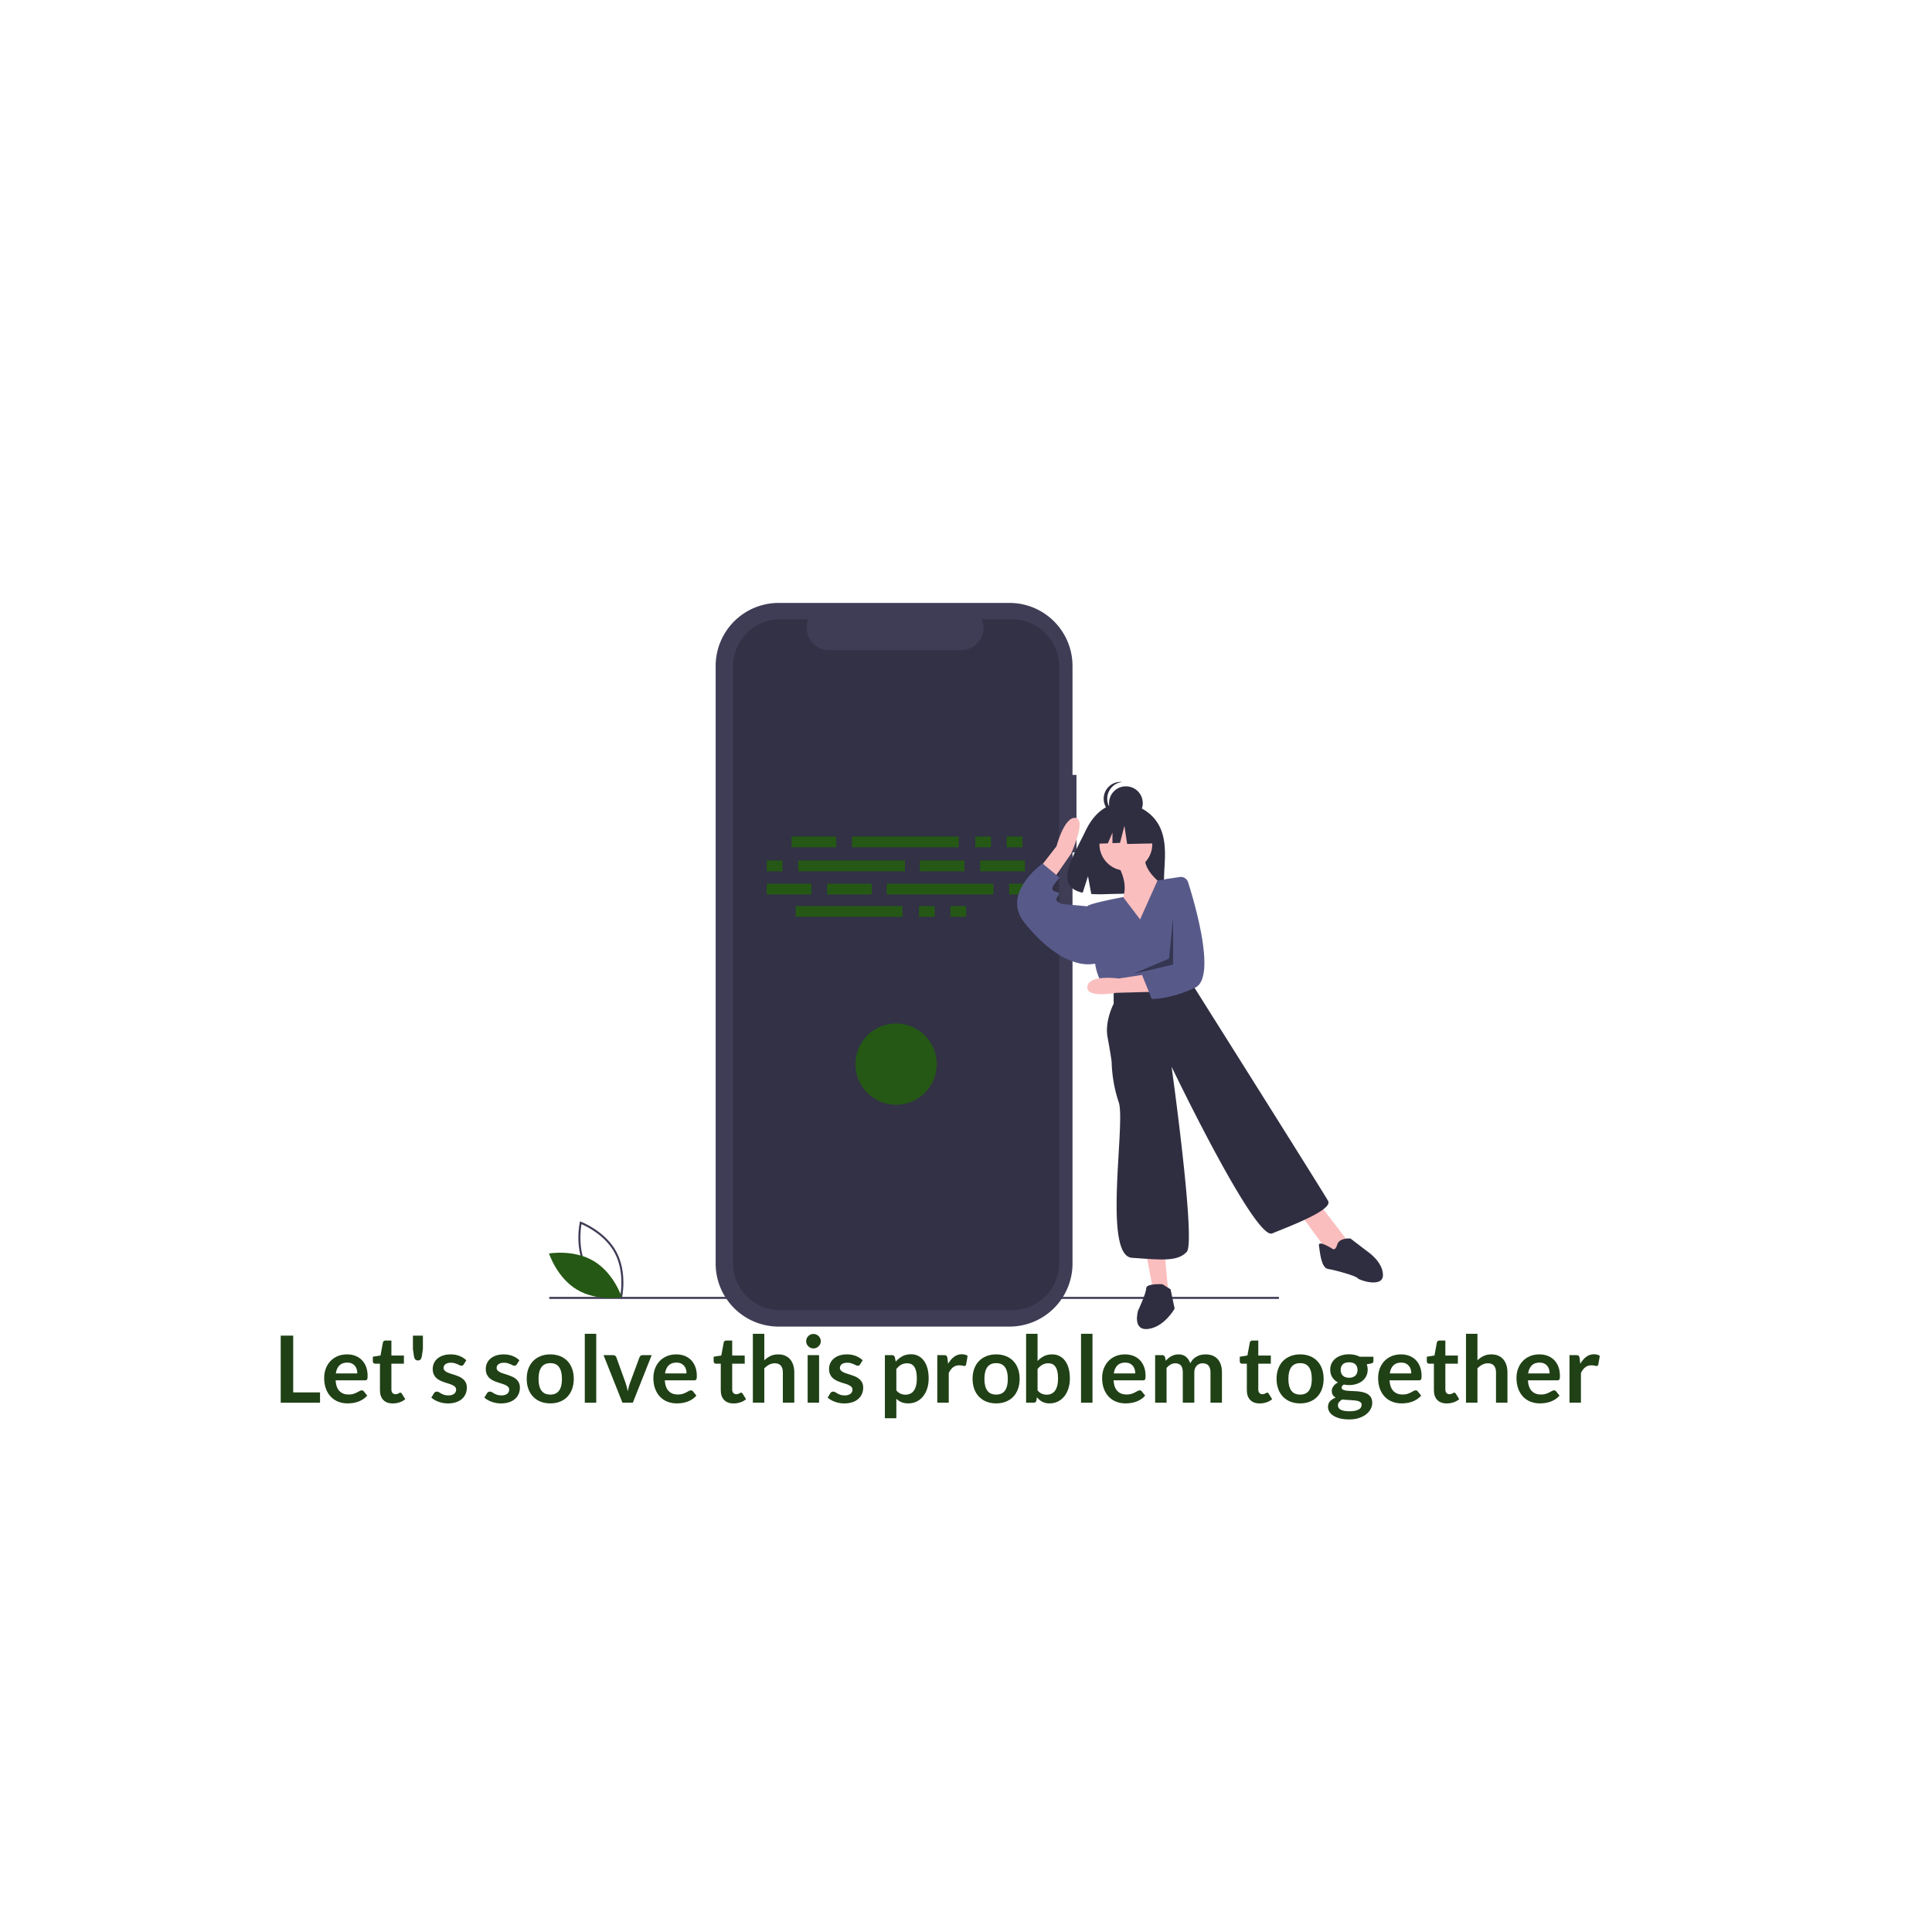 <svg xmlns="http://www.w3.org/2000/svg" xmlns:xlink="http://www.w3.org/1999/xlink" version="1.1" width="1000" height="1000" viewBox="0 0 1000 1000" xml:space="preserve">
<desc>Created with Fabric.js 3.5.0</desc>
<defs>
</defs>
<rect x="0" y="0" width="100%" height="100%" fill="rgba(255,255,255,0)"/>
<g transform="matrix(0.526 0 0 0.526 500 500)" id="633189">
<g style="" vector-effect="non-scaling-stroke">
		<g transform="matrix(1 0 0 1 -68.812 -1.225)">
<path style="stroke: none; stroke-width: 1; stroke-dasharray: none; stroke-linecap: butt; stroke-dashoffset: 0; stroke-linejoin: miter; stroke-miterlimit: 4; is-custom-font: none; font-file-url: none; fill: rgb(63,61,86); fill-rule: nonzero; opacity: 1;" transform=" translate(-531.188, -448.775)" d="M 708.726 261.945 h -3.913 V 154.758 a 62.037 62.037 0 0 0 -62.037 -62.037 H 415.687 A 62.037 62.037 0 0 0 353.65 154.758 V 742.793 a 62.037 62.037 0 0 0 62.037 62.037 H 642.776 a 62.037 62.037 0 0 0 62.037 -62.037 V 338.242 h 3.913 Z" stroke-linecap="round"/>
</g>
		<g transform="matrix(1 0 0 1 -51.063 326.592)">
<rect style="stroke: none; stroke-width: 1; stroke-dasharray: none; stroke-linecap: butt; stroke-dashoffset: 0; stroke-linejoin: miter; stroke-miterlimit: 4; is-custom-font: none; font-file-url: none; fill: rgb(63,61,86); fill-rule: nonzero; opacity: 1;" x="-359" y="-1" rx="0" ry="0" width="718" height="2"/>
</g>
		<g transform="matrix(1 0 0 1 -68.812 -1.225)">
<path style="stroke: none; stroke-width: 1; stroke-dasharray: none; stroke-linecap: butt; stroke-dashoffset: 0; stroke-linejoin: miter; stroke-miterlimit: 4; is-custom-font: none; font-file-url: none; fill: rgb(0,0,0); fill-rule: nonzero; opacity: 0.2;" transform=" translate(-531.188, -448.775)" d="M 645.28 108.861 H 615.637 a 22.011 22.011 0 0 1 -20.379 30.323 H 465.161 a 22.011 22.011 0 0 1 -20.379 -30.323 H 417.096 A 46.328 46.328 0 0 0 370.768 155.189 V 742.361 a 46.328 46.328 0 0 0 46.328 46.328 H 645.28 a 46.328 46.328 0 0 0 46.328 -46.328 V 155.189 A 46.328 46.328 0 0 0 645.28 108.861 Z" stroke-linecap="round"/>
</g>
		<g transform="matrix(1 0 0 1 -359.285 289.394)">
<path style="stroke: none; stroke-width: 1; stroke-dasharray: none; stroke-linecap: butt; stroke-dashoffset: 0; stroke-linejoin: miter; stroke-miterlimit: 4; is-custom-font: none; font-file-url: none; fill: rgb(63,61,86); fill-rule: nonzero; opacity: 1;" transform=" translate(-240.715, -739.394)" d="M 261.255 777.486 l -1.073 -0.402 c -0.236 -0.089 -23.709 -9.082 -34.704 -29.474 c -10.996 -20.393 -5.612 -44.945 -5.556 -45.19 l 0.253 -1.118 l 1.073 0.402 c 0.236 0.089 23.708 9.082 34.704 29.474 c 10.996 20.393 5.612 44.945 5.556 45.19 Z M 227.239 746.661 c 9.296 17.241 27.845 26.079 32.545 28.097 c 0.894 -5.037 3.696 -25.406 -5.592 -42.631 c -9.287 -17.223 -27.843 -26.074 -32.545 -28.097 C 220.752 709.07 217.951 729.437 227.239 746.661 Z" stroke-linecap="round"/>
</g>
		<g transform="matrix(1 0 0 1 -374.528 304.434)">
<path style="stroke: none; stroke-width: 1; stroke-dasharray: none; stroke-linecap: butt; stroke-dashoffset: 0; stroke-linejoin: miter; stroke-miterlimit: 4; is-custom-font: none; font-file-url: none; fill: rgb(37,88,21); fill-rule: nonzero; opacity: 1;" transform=" translate(-225.472, -754.434)" d="M 233.881 740.457 c 19.761 11.889 27.371 35.503 27.371 35.503 s -24.428 4.339 -44.188 -7.55 s -27.371 -35.503 -27.371 -35.503 S 214.12 728.569 233.881 740.457 Z" stroke-linecap="round"/>
</g>
		<g transform="matrix(1 0 0 1 -149.659 -122.1)">
<rect style="stroke: none; stroke-width: 1; stroke-dasharray: none; stroke-linecap: butt; stroke-dashoffset: 0; stroke-linejoin: miter; stroke-miterlimit: 4; is-custom-font: none; font-file-url: none; fill: rgb(37,88,21); fill-rule: nonzero; opacity: 1;" x="-21.981" y="-5.292" rx="0" ry="0" width="43.962" height="10.583"/>
</g>
		<g transform="matrix(1 0 0 1 16.825 -122.1)">
<rect style="stroke: none; stroke-width: 1; stroke-dasharray: none; stroke-linecap: butt; stroke-dashoffset: 0; stroke-linejoin: miter; stroke-miterlimit: 4; is-custom-font: none; font-file-url: none; fill: rgb(37,88,21); fill-rule: nonzero; opacity: 1;" x="-7.734" y="-5.292" rx="0" ry="0" width="15.468" height="10.583"/>
</g>
		<g transform="matrix(1 0 0 1 47.761 -122.1)">
<rect style="stroke: none; stroke-width: 1; stroke-dasharray: none; stroke-linecap: butt; stroke-dashoffset: 0; stroke-linejoin: miter; stroke-miterlimit: 4; is-custom-font: none; font-file-url: none; fill: rgb(37,88,21); fill-rule: nonzero; opacity: 1;" x="-7.734" y="-5.292" rx="0" ry="0" width="15.468" height="10.583"/>
</g>
		<g transform="matrix(1 0 0 1 -59.701 -122.1)">
<rect style="stroke: none; stroke-width: 1; stroke-dasharray: none; stroke-linecap: butt; stroke-dashoffset: 0; stroke-linejoin: miter; stroke-miterlimit: 4; is-custom-font: none; font-file-url: none; fill: rgb(37,88,21); fill-rule: nonzero; opacity: 1;" x="-52.51" y="-5.292" rx="0" ry="0" width="105.019" height="10.583"/>
</g>
		<g transform="matrix(1 0 0 1 -38.534 -53.716)">
<rect style="stroke: none; stroke-width: 1; stroke-dasharray: none; stroke-linecap: butt; stroke-dashoffset: 0; stroke-linejoin: miter; stroke-miterlimit: 4; is-custom-font: none; font-file-url: none; fill: rgb(37,88,21); fill-rule: nonzero; opacity: 1;" x="-7.734" y="-5.292" rx="0" ry="0" width="15.468" height="10.583"/>
</g>
		<g transform="matrix(1 0 0 1 -7.598 -53.716)">
<rect style="stroke: none; stroke-width: 1; stroke-dasharray: none; stroke-linecap: butt; stroke-dashoffset: 0; stroke-linejoin: miter; stroke-miterlimit: 4; is-custom-font: none; font-file-url: none; fill: rgb(37,88,21); fill-rule: nonzero; opacity: 1;" x="-7.734" y="-5.292" rx="0" ry="0" width="15.468" height="10.583"/>
</g>
		<g transform="matrix(1 0 0 1 -115.06 -53.716)">
<rect style="stroke: none; stroke-width: 1; stroke-dasharray: none; stroke-linecap: butt; stroke-dashoffset: 0; stroke-linejoin: miter; stroke-miterlimit: 4; is-custom-font: none; font-file-url: none; fill: rgb(37,88,21); fill-rule: nonzero; opacity: 1;" x="-52.51" y="-5.292" rx="0" ry="0" width="105.019" height="10.583"/>
</g>
		<g transform="matrix(1 0 0 1 -23.473 -98.491)">
<rect style="stroke: none; stroke-width: 1; stroke-dasharray: none; stroke-linecap: butt; stroke-dashoffset: 0; stroke-linejoin: miter; stroke-miterlimit: 4; is-custom-font: none; font-file-url: none; fill: rgb(37,88,21); fill-rule: nonzero; opacity: 1;" x="-21.981" y="-5.292" rx="0" ry="0" width="43.962" height="10.583"/>
</g>
		<g transform="matrix(1 0 0 1 35.956 -98.491)">
<rect style="stroke: none; stroke-width: 1; stroke-dasharray: none; stroke-linecap: butt; stroke-dashoffset: 0; stroke-linejoin: miter; stroke-miterlimit: 4; is-custom-font: none; font-file-url: none; fill: rgb(37,88,21); fill-rule: nonzero; opacity: 1;" x="-21.981" y="-5.292" rx="0" ry="0" width="43.962" height="10.583"/>
</g>
		<g transform="matrix(1 0 0 1 -188.329 -98.491)">
<rect style="stroke: none; stroke-width: 1; stroke-dasharray: none; stroke-linecap: butt; stroke-dashoffset: 0; stroke-linejoin: miter; stroke-miterlimit: 4; is-custom-font: none; font-file-url: none; fill: rgb(37,88,21); fill-rule: nonzero; opacity: 1;" x="-7.734" y="-5.292" rx="0" ry="0" width="15.468" height="10.583"/>
</g>
		<g transform="matrix(1 0 0 1 -112.618 -98.491)">
<rect style="stroke: none; stroke-width: 1; stroke-dasharray: none; stroke-linecap: butt; stroke-dashoffset: 0; stroke-linejoin: miter; stroke-miterlimit: 4; is-custom-font: none; font-file-url: none; fill: rgb(37,88,21); fill-rule: nonzero; opacity: 1;" x="-52.51" y="-5.292" rx="0" ry="0" width="105.019" height="10.583"/>
</g>
		<g transform="matrix(-1 0 0 -1 -114.653 -75.696)">
<rect style="stroke: none; stroke-width: 1; stroke-dasharray: none; stroke-linecap: butt; stroke-dashoffset: 0; stroke-linejoin: miter; stroke-miterlimit: 4; is-custom-font: none; font-file-url: none; fill: rgb(37,88,21); fill-rule: nonzero; opacity: 1;" x="-21.981" y="-5.292" rx="0" ry="0" width="43.962" height="10.583"/>
</g>
		<g transform="matrix(-1 0 0 -1 -174.082 -75.696)">
<rect style="stroke: none; stroke-width: 1; stroke-dasharray: none; stroke-linecap: butt; stroke-dashoffset: 0; stroke-linejoin: miter; stroke-miterlimit: 4; is-custom-font: none; font-file-url: none; fill: rgb(37,88,21); fill-rule: nonzero; opacity: 1;" x="-21.981" y="-5.292" rx="0" ry="0" width="43.962" height="10.583"/>
</g>
		<g transform="matrix(-1 0 0 -1 50.203 -75.696)">
<rect style="stroke: none; stroke-width: 1; stroke-dasharray: none; stroke-linecap: butt; stroke-dashoffset: 0; stroke-linejoin: miter; stroke-miterlimit: 4; is-custom-font: none; font-file-url: none; fill: rgb(37,88,21); fill-rule: nonzero; opacity: 1;" x="-7.734" y="-5.292" rx="0" ry="0" width="15.468" height="10.583"/>
</g>
		<g transform="matrix(-1 0 0 -1 -25.509 -75.696)">
<rect style="stroke: none; stroke-width: 1; stroke-dasharray: none; stroke-linecap: butt; stroke-dashoffset: 0; stroke-linejoin: miter; stroke-miterlimit: 4; is-custom-font: none; font-file-url: none; fill: rgb(37,88,21); fill-rule: nonzero; opacity: 1;" x="-52.51" y="-5.292" rx="0" ry="0" width="105.019" height="10.583"/>
</g>
		<g transform="matrix(1 0 0 1 -68.812 96.592)">
<circle style="stroke: none; stroke-width: 1; stroke-dasharray: none; stroke-linecap: butt; stroke-dashoffset: 0; stroke-linejoin: miter; stroke-miterlimit: 4; is-custom-font: none; font-file-url: none; fill: rgb(37,88,21); fill-rule: nonzero; opacity: 1;" cx="0" cy="0" r="40"/>
</g>
		<g transform="matrix(1 0 0 1 147.669 -115.485)">
<path style="stroke: none; stroke-width: 1; stroke-dasharray: none; stroke-linecap: butt; stroke-dashoffset: 0; stroke-linejoin: miter; stroke-miterlimit: 4; is-custom-font: none; font-file-url: none; fill: rgb(47,46,65); fill-rule: nonzero; opacity: 1;" transform=" translate(-747.669, -334.515)" d="M 789.107 310.205 c -11.607 -19.612 -34.57 -20.526 -34.57 -20.526 s -22.376 -2.861 -36.731 27.008 c -13.379 27.841 -31.845 54.722 -2.973 61.239 l 5.215 -16.232 l 3.23 17.44 a 112.967 112.967 0 0 0 12.353 0.211 c 30.92 -0.998 60.366 0.292 59.418 -10.803 C 793.788 353.792 800.275 329.075 789.107 310.205 Z" stroke-linecap="round"/>
</g>
		<g transform="matrix(1 0 0 1 171.807 -70.362)">
<path style="stroke: none; stroke-width: 1; stroke-dasharray: none; stroke-linecap: butt; stroke-dashoffset: 0; stroke-linejoin: miter; stroke-miterlimit: 4; is-custom-font: none; font-file-url: none; fill: rgb(251,190,190); fill-rule: nonzero; opacity: 1;" transform=" translate(-771.807, -379.638)" d="M 747.307 347.138 s 15 21 6 38 s 21 35 21 35 l 22 -48 s -26 -17 -19 -33 Z" stroke-linecap="round"/>
</g>
		<g transform="matrix(1 0 0 1 157.307 -119.862)">
<circle style="stroke: none; stroke-width: 1; stroke-dasharray: none; stroke-linecap: butt; stroke-dashoffset: 0; stroke-linejoin: miter; stroke-miterlimit: 4; is-custom-font: none; font-file-url: none; fill: rgb(251,190,190); fill-rule: nonzero; opacity: 1;" cx="0" cy="0" r="26"/>
</g>
		<g transform="matrix(1 0 0 1 89.558 -112.627)">
<path style="stroke: none; stroke-width: 1; stroke-dasharray: none; stroke-linecap: butt; stroke-dashoffset: 0; stroke-linejoin: miter; stroke-miterlimit: 4; is-custom-font: none; font-file-url: none; fill: rgb(251,190,190); fill-rule: nonzero; opacity: 1;" transform=" translate(-689.557, -337.373)" d="M 667.328 360.194 l 21.728 -28.034 s 7.651 -29.385 18.731 -27.895 s -4.377 35.24 -4.377 35.24 l -21.589 31.031 Z" stroke-linecap="round"/>
</g>
		<g transform="matrix(1 0 0 1 188.308 302.138)">
<polygon style="stroke: none; stroke-width: 1; stroke-dasharray: none; stroke-linecap: butt; stroke-dashoffset: 0; stroke-linejoin: miter; stroke-miterlimit: 4; is-custom-font: none; font-file-url: none; fill: rgb(251,190,190); fill-rule: nonzero; opacity: 1;" points="-11,-19 -4,18 11,22 7,-22 -11,-19 "/>
</g>
		<g transform="matrix(1 0 0 1 351.808 260.138)">
<polygon style="stroke: none; stroke-width: 1; stroke-dasharray: none; stroke-linecap: butt; stroke-dashoffset: 0; stroke-linejoin: miter; stroke-miterlimit: 4; is-custom-font: none; font-file-url: none; fill: rgb(251,190,190); fill-rule: nonzero; opacity: 1;" points="-23.5,-17 3.5,20 14.5,25 23.5,10 -3.5,-25 -23.5,-17 "/>
</g>
		<g transform="matrix(1 0 0 1 171.593 -28.862)">
<path style="stroke: none; stroke-width: 1; stroke-dasharray: none; stroke-linecap: butt; stroke-dashoffset: 0; stroke-linejoin: miter; stroke-miterlimit: 4; is-custom-font: none; font-file-url: none; fill: rgb(87,90,137); fill-rule: nonzero; opacity: 1;" transform=" translate(-771.593, -421.138)" d="M 771.307 404.138 L 754.626 382.179 s -32.319 5.959 -35.319 8.959 s 8 58 8 58 s 2 15 11 23 l 9 6 l 74 -15 l 2.782 -32.926 a 86.41 86.41 0 0 0 -22.782 -66.074 l 0 0 l -12.876 1.76 Z" stroke-linecap="round"/>
</g>
		<g transform="matrix(1 0 0 1 89.805 -51.262)">
<path style="stroke: none; stroke-width: 1; stroke-dasharray: none; stroke-linecap: butt; stroke-dashoffset: 0; stroke-linejoin: miter; stroke-miterlimit: 4; is-custom-font: none; font-file-url: none; fill: rgb(87,90,137); fill-rule: nonzero; opacity: 1;" transform=" translate(-689.805, -398.738)" d="M 723.307 393.138 l -5 -2 l -23 -2 s -8 -2 -6 -6 s 4 -5 0 -6 s -5 -2 -4 -5 s 7 -9 7 -9 l -17 -14 s -0.92 0.651 -2.407 1.855 c -8.44 6.834 -35.147 31.489 -15.593 56.145 c 23 29 50 46 72 40 Z" stroke-linecap="round"/>
</g>
		<g transform="matrix(1 0 0 1 247.702 150.955)">
<path style="stroke: none; stroke-width: 1; stroke-dasharray: none; stroke-linecap: butt; stroke-dashoffset: 0; stroke-linejoin: miter; stroke-miterlimit: 4; is-custom-font: none; font-file-url: none; fill: rgb(47,46,65); fill-rule: nonzero; opacity: 1;" transform=" translate(-847.702, -600.955)" d="M 745.307 473.138 v 14 s -9 17 -6 33 s 4 24 4 24 a 136.533 136.533 0 0 0 7 40 c 7 20 -16 151 13 153 s 45 4 54 -6 s -15 -182 -15 -182 s 82 171 99 164 s 60 -23 55 -32 s -131 -209 -131 -209 l -4 -9 Z" stroke-linecap="round"/>
</g>
		<g transform="matrix(1 0 0 1 186.756 335.168)">
<path style="stroke: none; stroke-width: 1; stroke-dasharray: none; stroke-linecap: butt; stroke-dashoffset: 0; stroke-linejoin: miter; stroke-miterlimit: 4; is-custom-font: none; font-file-url: none; fill: rgb(47,46,65); fill-rule: nonzero; opacity: 1;" transform=" translate(-786.756, -785.168)" d="M 793.307 763.138 s -16 -1 -16 4 s -8 22 -8 22 s -6 20 10 18 s 26 -20 26 -20 l -4 -19 Z" stroke-linecap="round"/>
</g>
		<g transform="matrix(1 0 0 1 378.782 289.748)">
<path style="stroke: none; stroke-width: 1; stroke-dasharray: none; stroke-linecap: butt; stroke-dashoffset: 0; stroke-linejoin: miter; stroke-miterlimit: 4; is-custom-font: none; font-file-url: none; fill: rgb(47,46,65); fill-rule: nonzero; opacity: 1;" transform=" translate(-978.782, -739.748)" d="M 960.307 728.138 s -14 -9 -13 -3 s 2 22 9 23 s 28 7 29 9 s 25 10 25 -3 s -15 -23 -15 -23 l -17 -13 s -11 -1 -13 6 S 960.307 728.138 960.307 728.138 Z" stroke-linecap="round"/>
</g>
		<g transform="matrix(1 0 0 1 157.347 -160.222)">
<circle style="stroke: none; stroke-width: 1; stroke-dasharray: none; stroke-linecap: butt; stroke-dashoffset: 0; stroke-linejoin: miter; stroke-miterlimit: 4; is-custom-font: none; font-file-url: none; fill: rgb(47,46,65); fill-rule: nonzero; opacity: 1;" cx="0" cy="0" r="16.604"/>
</g>
		<g transform="matrix(1 0 0 1 144.67 -164.592)">
<path style="stroke: none; stroke-width: 1; stroke-dasharray: none; stroke-linecap: butt; stroke-dashoffset: 0; stroke-linejoin: miter; stroke-miterlimit: 4; is-custom-font: none; font-file-url: none; fill: rgb(47,46,65); fill-rule: nonzero; opacity: 1;" transform=" translate(-744.67, -285.408)" d="M 738.995 285.408 a 16.604 16.604 0 0 1 14.856 -16.51 a 16.604 16.604 0 1 0 0 33.021 A 16.604 16.604 0 0 1 738.995 285.408 Z" stroke-linecap="round"/>
</g>
		<g transform="matrix(1 0 0 1 154.267 -136.825)">
<polygon style="stroke: none; stroke-width: 1; stroke-dasharray: none; stroke-linecap: butt; stroke-dashoffset: 0; stroke-linejoin: miter; stroke-miterlimit: 4; is-custom-font: none; font-file-url: none; fill: rgb(47,46,65); fill-rule: nonzero; opacity: 1;" points="29.708,-4.861 7.022,-16.745 -24.308,-11.883 -30.789,16.745 -14.654,16.125 -10.146,5.607 -10.146,15.951 -2.701,15.665 1.62,-1.08 4.321,16.745 30.789,16.205 29.708,-4.861 "/>
</g>
		<g transform="matrix(1 0 0 1 151 17.631)">
<path style="stroke: none; stroke-width: 1; stroke-dasharray: none; stroke-linecap: butt; stroke-dashoffset: 0; stroke-linejoin: miter; stroke-miterlimit: 4; is-custom-font: none; font-file-url: none; fill: rgb(251,190,190); fill-rule: nonzero; opacity: 1;" transform=" translate(-751, -467.631)" d="M 782.617 475.455 l -34.987 0.946 s -29.854 5.809 -28.179 -6.241 s 30.799 -7.835 30.799 -7.835 l 31.88 -4.863 Z" stroke-linecap="round"/>
</g>
		<g transform="matrix(1 0 0 1 203.865 -27.593)">
<path style="stroke: none; stroke-width: 1; stroke-dasharray: none; stroke-linecap: butt; stroke-dashoffset: 0; stroke-linejoin: miter; stroke-miterlimit: 4; is-custom-font: none; font-file-url: none; fill: rgb(87,90,137); fill-rule: nonzero; opacity: 1;" transform=" translate(-803.865, -422.407)" d="M 810.299 362.443 a 7.467 7.467 0 0 1 8.236 5.128 c 6.849 21.584 27.951 93.813 6.985 103.723 c -24.694 11.672 -42.714 11.158 -42.714 11.158 l -9.645 -23.748 l 8.781 -8.24 l 9.374 -60.275 l 4.492 -25.55 Z" stroke-linecap="round"/>
</g>
		<g transform="matrix(1 0 0 1 184.308 -19.862)">
<polygon style="stroke: none; stroke-width: 1; stroke-dasharray: none; stroke-linecap: butt; stroke-dashoffset: 0; stroke-linejoin: miter; stroke-miterlimit: 4; is-custom-font: none; font-file-url: none; fill: rgb(0,0,0); fill-rule: nonzero; opacity: 0.4;" points="19.5,-27.5 15.5,12.5 -19.5,27.5 19.5,18.5 19.5,-27.5 "/>
</g>
</g>
</g>
<g transform="matrix(1 0 0 1 485.166 710.953)" style="" id="669789">
		
<path xml:space="preserve" font-family="Lato" font-size="48" font-style="normal" font-weight="bold" style="stroke: none; stroke-width: 1; stroke-dasharray: none; stroke-linecap: butt; stroke-dashoffset: 0; stroke-linejoin: miter; stroke-miterlimit: 4; is-custom-font: none; font-file-url: none; fill: rgb(32,65,22); fill-rule: nonzero; opacity: 1; white-space: pre;" d="M-333.41-19.63L-333.41 9.75L-319.52 9.75L-319.52 15.08L-339.87 15.08L-339.87-19.63L-333.41-19.63Z"/><path xml:space="preserve" font-family="Lato" font-size="48" font-style="normal" font-weight="bold" style="stroke: none; stroke-width: 1; stroke-dasharray: none; stroke-linecap: butt; stroke-dashoffset: 0; stroke-linejoin: miter; stroke-miterlimit: 4; is-custom-font: none; font-file-url: none; fill: rgb(32,65,22); fill-rule: nonzero; opacity: 1; white-space: pre;" d="M-305.54-9.93L-305.54-9.93Q-303.22-9.93-301.26-9.19Q-299.30-8.44-297.89-7.01Q-296.47-5.59-295.68-3.51Q-294.89-1.43-294.89 1.23L-294.89 1.23Q-294.89 1.90-294.95 2.35Q-295.01 2.79-295.16 3.04Q-295.32 3.29-295.58 3.40Q-295.85 3.51-296.26 3.51L-296.26 3.51L-311.47 3.51Q-311.21 7.30-309.43 9.08Q-307.66 10.85-304.73 10.85L-304.73 10.85Q-303.29 10.85-302.24 10.52Q-301.20 10.18-300.42 9.77Q-299.64 9.37-299.05 9.03Q-298.46 8.69-297.91 8.69L-297.91 8.69Q-297.55 8.69-297.29 8.84Q-297.02 8.98-296.83 9.25L-296.83 9.25L-295.10 11.41Q-296.09 12.56-297.31 13.34Q-298.54 14.12-299.87 14.59Q-301.20 15.05-302.58 15.25Q-303.96 15.44-305.26 15.44L-305.26 15.44Q-307.82 15.44-310.03 14.59Q-312.24 13.73-313.87 12.07Q-315.50 10.40-316.44 7.94Q-317.38 5.48-317.38 2.24L-317.38 2.24Q-317.38-0.28-316.56-2.50Q-315.74-4.72-314.22-6.37Q-312.70-8.01-310.50-8.97Q-308.30-9.93-305.54-9.93ZM-305.42-5.68L-305.42-5.68Q-308.02-5.68-309.48-4.22Q-310.94-2.75-311.35-0.07L-311.35-0.07L-300.22-0.07Q-300.22-1.22-300.53-2.24Q-300.84-3.26-301.49-4.03Q-302.14-4.79-303.12-5.24Q-304.10-5.68-305.42-5.68Z"/><path xml:space="preserve" font-family="Lato" font-size="48" font-style="normal" font-weight="bold" style="stroke: none; stroke-width: 1; stroke-dasharray: none; stroke-linecap: butt; stroke-dashoffset: 0; stroke-linejoin: miter; stroke-miterlimit: 4; is-custom-font: none; font-file-url: none; fill: rgb(32,65,22); fill-rule: nonzero; opacity: 1; white-space: pre;" d="M-281.86 15.46L-281.86 15.46Q-285.05 15.46-286.78 13.65Q-288.50 11.84-288.50 8.65L-288.50 8.65L-288.50-5.11L-291.00-5.11Q-291.48-5.11-291.83-5.42Q-292.18-5.73-292.18-6.35L-292.18-6.35L-292.18-8.71L-288.22-9.35L-286.97-16.07Q-286.87-16.55-286.52-16.82Q-286.18-17.08-285.65-17.08L-285.65-17.08L-282.58-17.08L-282.58-9.33L-276.10-9.33L-276.10-5.11L-282.58-5.11L-282.58 8.24Q-282.58 9.39-282.00 10.04Q-281.42 10.69-280.46 10.69L-280.46 10.69Q-279.91 10.69-279.54 10.55Q-279.17 10.42-278.89 10.28Q-278.62 10.13-278.40 10.00Q-278.18 9.87-277.97 9.87L-277.97 9.87Q-277.70 9.87-277.54 10.00Q-277.37 10.13-277.18 10.40L-277.18 10.40L-275.40 13.28Q-276.70 14.36-278.38 14.91Q-280.06 15.46-281.86 15.46Z"/><path xml:space="preserve" font-family="Lato" font-size="48" font-style="normal" font-weight="bold" style="stroke: none; stroke-width: 1; stroke-dasharray: none; stroke-linecap: butt; stroke-dashoffset: 0; stroke-linejoin: miter; stroke-miterlimit: 4; is-custom-font: none; font-file-url: none; fill: rgb(32,65,22); fill-rule: nonzero; opacity: 1; white-space: pre;" d="M-271.44-19.63L-266.28-19.63L-266.28-12.71L-266.83-8.97Q-267.00-7.91-267.44-7.35Q-267.89-6.79-268.90-6.79L-268.90-6.79Q-269.76-6.79-270.26-7.35Q-270.77-7.91-270.91-8.97L-270.91-8.97L-271.44-12.71L-271.44-19.63Z"/><path xml:space="preserve" font-family="Lato" font-size="48" font-style="normal" font-weight="bold" style="stroke: none; stroke-width: 1; stroke-dasharray: none; stroke-linecap: butt; stroke-dashoffset: 0; stroke-linejoin: miter; stroke-miterlimit: 4; is-custom-font: none; font-file-url: none; fill: rgb(32,65,22); fill-rule: nonzero; opacity: 1; white-space: pre;" d="M-243.79-6.88L-245.14-4.75Q-245.38-4.36-245.64-4.21Q-245.90-4.05-246.31-4.05L-246.31-4.05Q-246.74-4.05-247.24-4.29Q-247.73-4.53-248.38-4.83Q-249.02-5.13-249.85-5.37Q-250.68-5.61-251.81-5.61L-251.81-5.61Q-253.56-5.61-254.57-4.87Q-255.58-4.12-255.58-2.92L-255.58-2.92Q-255.58-2.13-255.06-1.59Q-254.54-1.05-253.69-0.64Q-252.84-0.23-251.76 0.09Q-250.68 0.41-249.55 0.80Q-248.42 1.18-247.34 1.67Q-246.26 2.17-245.41 2.92Q-244.56 3.68-244.04 4.73Q-243.53 5.79-243.53 7.28L-243.53 7.28Q-243.53 9.05-244.18 10.55Q-244.82 12.05-246.07 13.15Q-247.32 14.24-249.16 14.85Q-250.99 15.46-253.37 15.46L-253.37 15.46Q-254.64 15.46-255.85 15.23Q-257.06 15.01-258.18 14.60Q-259.30 14.19-260.24 13.64Q-261.19 13.09-261.91 12.44L-261.91 12.44L-260.54 10.18Q-260.28 9.77-259.92 9.56Q-259.56 9.34-259.01 9.34L-259.01 9.34Q-258.46 9.34-257.96 9.65Q-257.47 9.97-256.82 10.33Q-256.18 10.69-255.30 11.00Q-254.42 11.31-253.08 11.31L-253.08 11.31Q-252.02 11.31-251.27 11.06Q-250.51 10.81-250.02 10.40Q-249.53 9.99-249.30 9.45Q-249.07 8.91-249.07 8.33L-249.07 8.33Q-249.07 7.47-249.59 6.92Q-250.10 6.37-250.96 5.96Q-251.81 5.55-252.90 5.23Q-253.99 4.90-255.13 4.52Q-256.27 4.13-257.36 3.62Q-258.46 3.10-259.31 2.31Q-260.16 1.52-260.68 0.37Q-261.19-0.79-261.19-2.42L-261.19-2.42Q-261.19-3.93-260.59-5.30Q-259.99-6.67-258.83-7.69Q-257.66-8.71-255.92-9.32Q-254.18-9.93-251.90-9.93L-251.90-9.93Q-249.36-9.93-247.27-9.09Q-245.18-8.25-243.79-6.88L-243.79-6.88Z"/><path xml:space="preserve" font-family="Lato" font-size="48" font-style="normal" font-weight="bold" style="stroke: none; stroke-width: 1; stroke-dasharray: none; stroke-linecap: butt; stroke-dashoffset: 0; stroke-linejoin: miter; stroke-miterlimit: 4; is-custom-font: none; font-file-url: none; fill: rgb(32,65,22); fill-rule: nonzero; opacity: 1; white-space: pre;" d=""/><path xml:space="preserve" font-family="Lato" font-size="48" font-style="normal" font-weight="bold" style="stroke: none; stroke-width: 1; stroke-dasharray: none; stroke-linecap: butt; stroke-dashoffset: 0; stroke-linejoin: miter; stroke-miterlimit: 4; is-custom-font: none; font-file-url: none; fill: rgb(32,65,22); fill-rule: nonzero; opacity: 1; white-space: pre;" d="M-216.33-6.88L-217.68-4.75Q-217.92-4.36-218.18-4.21Q-218.45-4.05-218.85-4.05L-218.85-4.05Q-219.29-4.05-219.78-4.29Q-220.27-4.53-220.92-4.83Q-221.57-5.13-222.39-5.37Q-223.22-5.61-224.35-5.61L-224.35-5.61Q-226.10-5.61-227.11-4.87Q-228.12-4.12-228.12-2.92L-228.12-2.92Q-228.12-2.13-227.60-1.59Q-227.09-1.05-226.23-0.64Q-225.38-0.23-224.30 0.09Q-223.22 0.41-222.09 0.80Q-220.97 1.18-219.89 1.67Q-218.81 2.17-217.95 2.92Q-217.10 3.68-216.59 4.73Q-216.07 5.79-216.07 7.28L-216.07 7.28Q-216.07 9.05-216.72 10.55Q-217.37 12.05-218.61 13.15Q-219.86 14.24-221.70 14.85Q-223.53 15.46-225.91 15.46L-225.91 15.46Q-227.18 15.46-228.39 15.23Q-229.61 15.01-230.72 14.60Q-231.84 14.19-232.79 13.64Q-233.73 13.09-234.45 12.44L-234.45 12.44L-233.09 10.18Q-232.82 9.77-232.46 9.56Q-232.10 9.34-231.55 9.34L-231.55 9.34Q-231.00 9.34-230.51 9.65Q-230.01 9.97-229.37 10.33Q-228.72 10.69-227.84 11.00Q-226.97 11.31-225.62 11.31L-225.62 11.31Q-224.57 11.31-223.81 11.06Q-223.05 10.81-222.56 10.40Q-222.07 9.99-221.84 9.45Q-221.61 8.91-221.61 8.33L-221.61 8.33Q-221.61 7.47-222.13 6.92Q-222.65 6.37-223.50 5.96Q-224.35 5.55-225.44 5.23Q-226.53 4.90-227.67 4.52Q-228.81 4.13-229.91 3.62Q-231.00 3.10-231.85 2.31Q-232.70 1.52-233.22 0.37Q-233.73-0.79-233.73-2.42L-233.73-2.42Q-233.73-3.93-233.13-5.30Q-232.53-6.67-231.37-7.69Q-230.21-8.71-228.47-9.32Q-226.73-9.93-224.45-9.93L-224.45-9.93Q-221.90-9.93-219.81-9.09Q-217.73-8.25-216.33-6.88L-216.33-6.88Z"/><path xml:space="preserve" font-family="Lato" font-size="48" font-style="normal" font-weight="bold" style="stroke: none; stroke-width: 1; stroke-dasharray: none; stroke-linecap: butt; stroke-dashoffset: 0; stroke-linejoin: miter; stroke-miterlimit: 4; is-custom-font: none; font-file-url: none; fill: rgb(32,65,22); fill-rule: nonzero; opacity: 1; white-space: pre;" d="M-200.33-9.93L-200.33-9.93Q-197.57-9.93-195.32-9.04Q-193.08-8.15-191.49-6.52Q-189.91-4.89-189.05-2.54Q-188.18-0.19-188.18 2.72L-188.18 2.72Q-188.18 5.65-189.05 8.00Q-189.91 10.35-191.49 12.01Q-193.08 13.66-195.32 14.55Q-197.57 15.44-200.33 15.44L-200.33 15.44Q-203.09 15.44-205.34 14.55Q-207.60 13.66-209.19 12.01Q-210.79 10.35-211.67 8.00Q-212.54 5.65-212.54 2.72L-212.54 2.72Q-212.54-0.19-211.67-2.54Q-210.79-4.89-209.19-6.52Q-207.60-8.15-205.34-9.04Q-203.09-9.93-200.33-9.93ZM-200.33 10.88L-200.33 10.88Q-197.25 10.88-195.78 8.81Q-194.30 6.75-194.30 2.77L-194.30 2.77Q-194.30-1.22-195.78-3.31Q-197.25-5.39-200.33-5.39L-200.33-5.39Q-203.45-5.39-204.93-3.29Q-206.42-1.19-206.42 2.77L-206.42 2.77Q-206.42 6.73-204.93 8.80Q-203.45 10.88-200.33 10.88Z"/><path xml:space="preserve" font-family="Lato" font-size="48" font-style="normal" font-weight="bold" style="stroke: none; stroke-width: 1; stroke-dasharray: none; stroke-linecap: butt; stroke-dashoffset: 0; stroke-linejoin: miter; stroke-miterlimit: 4; is-custom-font: none; font-file-url: none; fill: rgb(32,65,22); fill-rule: nonzero; opacity: 1; white-space: pre;" d="M-182.48-20.59L-176.55-20.59L-176.55 15.08L-182.48 15.08L-182.48-20.59Z"/><path xml:space="preserve" font-family="Lato" font-size="48" font-style="normal" font-weight="bold" style="stroke: none; stroke-width: 1; stroke-dasharray: none; stroke-linecap: butt; stroke-dashoffset: 0; stroke-linejoin: miter; stroke-miterlimit: 4; is-custom-font: none; font-file-url: none; fill: rgb(32,65,22); fill-rule: nonzero; opacity: 1; white-space: pre;" d="M-147.85-9.55L-157.61 15.08L-162.99 15.08L-172.78-9.55L-167.86-9.55Q-167.21-9.55-166.77-9.23Q-166.33-8.92-166.16-8.44L-166.16-8.44L-161.41 4.71Q-161.00 5.86-160.72 6.97Q-160.45 8.07-160.23 9.17L-160.23 9.17Q-160.01 8.07-159.74 6.97Q-159.46 5.86-159.03 4.71L-159.03 4.71L-154.16-8.44Q-153.99-8.92-153.56-9.23Q-153.13-9.55-152.53-9.55L-152.53-9.55L-147.85-9.55Z"/><path xml:space="preserve" font-family="Lato" font-size="48" font-style="normal" font-weight="bold" style="stroke: none; stroke-width: 1; stroke-dasharray: none; stroke-linecap: butt; stroke-dashoffset: 0; stroke-linejoin: miter; stroke-miterlimit: 4; is-custom-font: none; font-file-url: none; fill: rgb(32,65,22); fill-rule: nonzero; opacity: 1; white-space: pre;" d="M-135.15-9.93L-135.15-9.93Q-132.82-9.93-130.86-9.19Q-128.91-8.44-127.49-7.01Q-126.08-5.59-125.28-3.51Q-124.49-1.43-124.49 1.23L-124.49 1.23Q-124.49 1.90-124.55 2.35Q-124.61 2.79-124.77 3.04Q-124.92 3.29-125.19 3.40Q-125.45 3.51-125.86 3.51L-125.86 3.51L-141.08 3.51Q-140.81 7.30-139.04 9.08Q-137.26 10.85-134.33 10.85L-134.33 10.85Q-132.89 10.85-131.85 10.52Q-130.80 10.18-130.02 9.77Q-129.24 9.37-128.66 9.03Q-128.07 8.69-127.52 8.69L-127.52 8.69Q-127.16 8.69-126.89 8.84Q-126.63 8.98-126.44 9.25L-126.44 9.25L-124.71 11.41Q-125.69 12.56-126.92 13.34Q-128.14 14.12-129.47 14.59Q-130.80 15.05-132.18 15.25Q-133.56 15.44-134.86 15.44L-134.86 15.44Q-137.43 15.44-139.64 14.59Q-141.84 13.73-143.48 12.07Q-145.11 10.40-146.04 7.94Q-146.98 5.48-146.98 2.24L-146.98 2.24Q-146.98-0.28-146.16-2.50Q-145.35-4.72-143.82-6.37Q-142.30-8.01-140.10-8.97Q-137.91-9.93-135.15-9.93ZM-135.03-5.68L-135.03-5.68Q-137.62-5.68-139.08-4.22Q-140.55-2.75-140.96-0.07L-140.96-0.07L-129.82-0.07Q-129.82-1.22-130.13-2.24Q-130.44-3.26-131.09-4.03Q-131.74-4.79-132.72-5.24Q-133.71-5.68-135.03-5.68Z"/><path xml:space="preserve" font-family="Lato" font-size="48" font-style="normal" font-weight="bold" style="stroke: none; stroke-width: 1; stroke-dasharray: none; stroke-linecap: butt; stroke-dashoffset: 0; stroke-linejoin: miter; stroke-miterlimit: 4; is-custom-font: none; font-file-url: none; fill: rgb(32,65,22); fill-rule: nonzero; opacity: 1; white-space: pre;" d=""/><path xml:space="preserve" font-family="Lato" font-size="48" font-style="normal" font-weight="bold" style="stroke: none; stroke-width: 1; stroke-dasharray: none; stroke-linecap: butt; stroke-dashoffset: 0; stroke-linejoin: miter; stroke-miterlimit: 4; is-custom-font: none; font-file-url: none; fill: rgb(32,65,22); fill-rule: nonzero; opacity: 1; white-space: pre;" d="M-105.46 15.46L-105.46 15.46Q-108.65 15.46-110.38 13.65Q-112.10 11.84-112.10 8.65L-112.10 8.65L-112.10-5.11L-114.60-5.11Q-115.08-5.11-115.43-5.42Q-115.78-5.73-115.78-6.35L-115.78-6.35L-115.78-8.71L-111.82-9.35L-110.57-16.07Q-110.47-16.55-110.12-16.82Q-109.78-17.08-109.25-17.08L-109.25-17.08L-106.18-17.08L-106.18-9.33L-99.70-9.33L-99.70-5.11L-106.18-5.11L-106.18 8.24Q-106.18 9.39-105.60 10.04Q-105.02 10.69-104.06 10.69L-104.06 10.69Q-103.51 10.69-103.14 10.55Q-102.77 10.42-102.49 10.28Q-102.22 10.13-102.00 10.00Q-101.78 9.87-101.57 9.87L-101.57 9.87Q-101.30 9.87-101.14 10.00Q-100.97 10.13-100.78 10.40L-100.78 10.40L-99.00 13.28Q-100.30 14.36-101.98 14.91Q-103.66 15.46-105.46 15.46Z"/><path xml:space="preserve" font-family="Lato" font-size="48" font-style="normal" font-weight="bold" style="stroke: none; stroke-width: 1; stroke-dasharray: none; stroke-linecap: butt; stroke-dashoffset: 0; stroke-linejoin: miter; stroke-miterlimit: 4; is-custom-font: none; font-file-url: none; fill: rgb(32,65,22); fill-rule: nonzero; opacity: 1; white-space: pre;" d="M-89.56 15.08L-95.49 15.08L-95.49-20.59L-89.56-20.59L-89.56-6.88Q-88.12-8.25-86.40-9.09Q-84.67-9.93-82.34-9.93L-82.34-9.93Q-80.32-9.93-78.76-9.25Q-77.20-8.56-76.16-7.33Q-75.12-6.09-74.58-4.37Q-74.04-2.66-74.04-0.59L-74.04-0.59L-74.04 15.08L-79.96 15.08L-79.96-0.59Q-79.96-2.85-81.01-4.09Q-82.05-5.32-84.14-5.32L-84.14-5.32Q-85.68-5.32-87.02-4.63Q-88.36-3.93-89.56-2.73L-89.56-2.73L-89.56 15.08Z"/><path xml:space="preserve" font-family="Lato" font-size="48" font-style="normal" font-weight="bold" style="stroke: none; stroke-width: 1; stroke-dasharray: none; stroke-linecap: butt; stroke-dashoffset: 0; stroke-linejoin: miter; stroke-miterlimit: 4; is-custom-font: none; font-file-url: none; fill: rgb(32,65,22); fill-rule: nonzero; opacity: 1; white-space: pre;" d="M-67.13-9.55L-61.21-9.55L-61.21 15.08L-67.13 15.08L-67.13-9.55ZM-60.32-16.72L-60.32-16.72Q-60.32-15.95-60.63-15.28Q-60.94-14.61-61.46-14.11Q-61.97-13.60-62.67-13.30Q-63.37-13.00-64.16-13.00L-64.16-13.00Q-64.93-13.00-65.61-13.30Q-66.29-13.60-66.80-14.11Q-67.30-14.61-67.60-15.28Q-67.90-15.95-67.90-16.72L-67.90-16.72Q-67.90-17.51-67.60-18.21Q-67.30-18.91-66.80-19.41Q-66.29-19.91-65.61-20.21Q-64.93-20.51-64.16-20.51L-64.16-20.51Q-63.37-20.51-62.67-20.21Q-61.97-19.91-61.46-19.41Q-60.94-18.91-60.63-18.21Q-60.32-17.51-60.32-16.72Z"/><path xml:space="preserve" font-family="Lato" font-size="48" font-style="normal" font-weight="bold" style="stroke: none; stroke-width: 1; stroke-dasharray: none; stroke-linecap: butt; stroke-dashoffset: 0; stroke-linejoin: miter; stroke-miterlimit: 4; is-custom-font: none; font-file-url: none; fill: rgb(32,65,22); fill-rule: nonzero; opacity: 1; white-space: pre;" d="M-38.65-6.88L-39.99-4.75Q-40.23-4.36-40.49-4.21Q-40.76-4.05-41.17-4.05L-41.17-4.05Q-41.60-4.05-42.09-4.29Q-42.58-4.53-43.23-4.83Q-43.88-5.13-44.71-5.37Q-45.53-5.61-46.66-5.61L-46.66-5.61Q-48.41-5.61-49.42-4.87Q-50.43-4.12-50.43-2.92L-50.43-2.92Q-50.43-2.13-49.91-1.59Q-49.40-1.05-48.55-0.64Q-47.69-0.23-46.61 0.09Q-45.53 0.41-44.41 0.80Q-43.28 1.18-42.20 1.67Q-41.12 2.17-40.27 2.92Q-39.41 3.68-38.90 4.73Q-38.38 5.79-38.38 7.28L-38.38 7.28Q-38.38 9.05-39.03 10.55Q-39.68 12.05-40.93 13.15Q-42.17 14.24-44.01 14.85Q-45.85 15.46-48.22 15.46L-48.22 15.46Q-49.49 15.46-50.71 15.23Q-51.92 15.01-53.03 14.60Q-54.15 14.19-55.10 13.64Q-56.05 13.09-56.77 12.44L-56.77 12.44L-55.40 10.18Q-55.13 9.77-54.77 9.56Q-54.41 9.34-53.86 9.34L-53.86 9.34Q-53.31 9.34-52.82 9.65Q-52.33 9.97-51.68 10.33Q-51.03 10.69-50.15 11.00Q-49.28 11.31-47.93 11.31L-47.93 11.31Q-46.88 11.31-46.12 11.06Q-45.37 10.81-44.87 10.40Q-44.38 9.99-44.15 9.45Q-43.93 8.91-43.93 8.33L-43.93 8.33Q-43.93 7.47-44.44 6.92Q-44.96 6.37-45.81 5.96Q-46.66 5.55-47.75 5.23Q-48.85 4.90-49.99 4.52Q-51.13 4.13-52.22 3.62Q-53.31 3.10-54.16 2.31Q-55.01 1.52-55.53 0.37Q-56.05-0.79-56.05-2.42L-56.05-2.42Q-56.05-3.93-55.45-5.30Q-54.85-6.67-53.68-7.69Q-52.52-8.71-50.78-9.32Q-49.04-9.93-46.76-9.93L-46.76-9.93Q-44.21-9.93-42.13-9.09Q-40.04-8.25-38.65-6.88L-38.65-6.88Z"/><path xml:space="preserve" font-family="Lato" font-size="48" font-style="normal" font-weight="bold" style="stroke: none; stroke-width: 1; stroke-dasharray: none; stroke-linecap: butt; stroke-dashoffset: 0; stroke-linejoin: miter; stroke-miterlimit: 4; is-custom-font: none; font-file-url: none; fill: rgb(32,65,22); fill-rule: nonzero; opacity: 1; white-space: pre;" d=""/><path xml:space="preserve" font-family="Lato" font-size="48" font-style="normal" font-weight="bold" style="stroke: none; stroke-width: 1; stroke-dasharray: none; stroke-linecap: butt; stroke-dashoffset: 0; stroke-linejoin: miter; stroke-miterlimit: 4; is-custom-font: none; font-file-url: none; fill: rgb(32,65,22); fill-rule: nonzero; opacity: 1; white-space: pre;" d="M-21.22 23.12L-27.15 23.12L-27.15-9.55L-23.52-9.55Q-22.95-9.55-22.54-9.28Q-22.13-9.02-22.01-8.47L-22.01-8.47L-21.53-6.19Q-20.04-7.89-18.11-8.95Q-16.18-10.00-13.59-10.00L-13.59-10.00Q-11.57-10.00-9.90-9.16Q-8.23-8.32-7.02-6.73Q-5.81-5.13-5.15-2.79Q-4.49-0.45-4.49 2.57L-4.49 2.57Q-4.49 5.33-5.23 7.69Q-5.98 10.04-7.36 11.77Q-8.74 13.49-10.69 14.47Q-12.65 15.44-15.07 15.44L-15.07 15.44Q-17.16 15.44-18.61 14.80Q-20.07 14.17-21.22 13.04L-21.22 13.04L-21.22 23.12ZM-15.63-5.32L-15.63-5.32Q-17.47-5.32-18.78-4.54Q-20.09-3.76-21.22-2.35L-21.22-2.35L-21.22 8.69Q-20.21 9.94-19.02 10.43Q-17.83 10.93-16.47 10.93L-16.47 10.93Q-15.12 10.93-14.03 10.42Q-12.94 9.92-12.18 8.89Q-11.43 7.85-11.02 6.28Q-10.61 4.71-10.61 2.57L-10.61 2.57Q-10.61 0.41-10.96-1.09Q-11.31-2.59-11.95-3.52Q-12.60-4.46-13.53-4.89Q-14.45-5.32-15.63-5.32Z"/><path xml:space="preserve" font-family="Lato" font-size="48" font-style="normal" font-weight="bold" style="stroke: none; stroke-width: 1; stroke-dasharray: none; stroke-linecap: butt; stroke-dashoffset: 0; stroke-linejoin: miter; stroke-miterlimit: 4; is-custom-font: none; font-file-url: none; fill: rgb(32,65,22); fill-rule: nonzero; opacity: 1; white-space: pre;" d="M5.90 15.08L-0.03 15.08L-0.03-9.55L3.45-9.55Q4.37-9.55 4.73-9.21Q5.09-8.87 5.21-8.06L5.21-8.06L5.57-5.08Q6.89-7.36 8.66-8.68Q10.44-10.00 12.65-10.00L12.65-10.00Q14.47-10.00 15.67-9.16L15.67-9.16L14.90-4.72Q14.83-4.29 14.59-4.11Q14.35-3.93 13.94-3.93L13.94-3.93Q13.58-3.93 12.96-4.10Q12.33-4.27 11.30-4.27L11.30-4.27Q9.45-4.27 8.13-3.25Q6.81-2.23 5.90-0.26L5.90-0.26L5.90 15.08Z"/><path xml:space="preserve" font-family="Lato" font-size="48" font-style="normal" font-weight="bold" style="stroke: none; stroke-width: 1; stroke-dasharray: none; stroke-linecap: butt; stroke-dashoffset: 0; stroke-linejoin: miter; stroke-miterlimit: 4; is-custom-font: none; font-file-url: none; fill: rgb(32,65,22); fill-rule: nonzero; opacity: 1; white-space: pre;" d="M30.45-9.93L30.45-9.93Q33.21-9.93 35.46-9.04Q37.70-8.15 39.29-6.52Q40.87-4.89 41.73-2.54Q42.60-0.19 42.60 2.72L42.60 2.72Q42.60 5.65 41.73 8.00Q40.87 10.35 39.29 12.01Q37.70 13.66 35.46 14.55Q33.21 15.44 30.45 15.44L30.45 15.44Q27.69 15.44 25.44 14.55Q23.18 13.66 21.59 12.01Q19.99 10.35 19.11 8.00Q18.24 5.65 18.24 2.72L18.24 2.72Q18.24-0.19 19.11-2.54Q19.99-4.89 21.59-6.52Q23.18-8.15 25.44-9.04Q27.69-9.93 30.45-9.93ZM30.45 10.88L30.45 10.88Q33.53 10.88 35.00 8.81Q36.48 6.75 36.48 2.77L36.48 2.77Q36.48-1.22 35.00-3.31Q33.53-5.39 30.45-5.39L30.45-5.39Q27.33-5.39 25.85-3.29Q24.36-1.19 24.36 2.77L24.36 2.77Q24.36 6.73 25.85 8.80Q27.33 10.88 30.45 10.88Z"/><path xml:space="preserve" font-family="Lato" font-size="48" font-style="normal" font-weight="bold" style="stroke: none; stroke-width: 1; stroke-dasharray: none; stroke-linecap: butt; stroke-dashoffset: 0; stroke-linejoin: miter; stroke-miterlimit: 4; is-custom-font: none; font-file-url: none; fill: rgb(32,65,22); fill-rule: nonzero; opacity: 1; white-space: pre;" d="M49.85 15.08L45.94 15.08L45.94-20.59L51.87-20.59L51.87-6.52Q53.33-8.08 55.18-9.01Q57.03-9.93 59.50-9.93L59.50-9.93Q61.52-9.93 63.18-9.10Q64.85-8.27 66.06-6.69Q67.28-5.11 67.94-2.78Q68.60-0.45 68.60 2.57L68.60 2.57Q68.60 5.33 67.85 7.69Q67.11 10.04 65.73 11.77Q64.35 13.49 62.39 14.47Q60.44 15.44 58.01 15.44L58.01 15.44Q56.88 15.44 55.95 15.21Q55.01 14.98 54.24 14.57Q53.48 14.17 52.82 13.58Q52.16 12.99 51.56 12.27L51.56 12.27L51.29 13.93Q51.15 14.55 50.80 14.81Q50.45 15.08 49.85 15.08L49.85 15.08ZM57.46-5.32L57.46-5.32Q55.61-5.32 54.30-4.54Q53.00-3.76 51.87-2.35L51.87-2.35L51.87 8.69Q52.88 9.94 54.06 10.43Q55.25 10.93 56.64 10.93L56.64 10.93Q57.99 10.93 59.07 10.42Q60.15 9.92 60.90 8.89Q61.66 7.85 62.07 6.28Q62.48 4.71 62.48 2.57L62.48 2.57Q62.48 0.41 62.13-1.09Q61.78-2.59 61.13-3.52Q60.48-4.46 59.56-4.89Q58.64-5.32 57.46-5.32Z"/><path xml:space="preserve" font-family="Lato" font-size="48" font-style="normal" font-weight="bold" style="stroke: none; stroke-width: 1; stroke-dasharray: none; stroke-linecap: butt; stroke-dashoffset: 0; stroke-linejoin: miter; stroke-miterlimit: 4; is-custom-font: none; font-file-url: none; fill: rgb(32,65,22); fill-rule: nonzero; opacity: 1; white-space: pre;" d="M74.37-20.59L80.30-20.59L80.30 15.08L74.37 15.08L74.37-20.59Z"/><path xml:space="preserve" font-family="Lato" font-size="48" font-style="normal" font-weight="bold" style="stroke: none; stroke-width: 1; stroke-dasharray: none; stroke-linecap: butt; stroke-dashoffset: 0; stroke-linejoin: miter; stroke-miterlimit: 4; is-custom-font: none; font-file-url: none; fill: rgb(32,65,22); fill-rule: nonzero; opacity: 1; white-space: pre;" d="M97.13-9.93L97.13-9.93Q99.45-9.93 101.41-9.19Q103.37-8.44 104.78-7.01Q106.20-5.59 106.99-3.51Q107.78-1.43 107.78 1.23L107.78 1.23Q107.78 1.90 107.72 2.35Q107.66 2.79 107.51 3.04Q107.35 3.29 107.09 3.40Q106.82 3.51 106.41 3.51L106.41 3.51L91.20 3.51Q91.46 7.30 93.24 9.08Q95.01 10.85 97.94 10.85L97.94 10.85Q99.38 10.85 100.43 10.52Q101.47 10.18 102.25 9.77Q103.03 9.37 103.62 9.03Q104.21 8.69 104.76 8.69L104.76 8.69Q105.12 8.69 105.38 8.84Q105.65 8.98 105.84 9.25L105.84 9.25L107.57 11.41Q106.58 12.56 105.36 13.34Q104.13 14.12 102.80 14.59Q101.47 15.05 100.09 15.25Q98.71 15.44 97.41 15.44L97.41 15.44Q94.85 15.44 92.64 14.59Q90.43 13.73 88.80 12.07Q87.17 10.40 86.23 7.94Q85.29 5.48 85.29 2.24L85.29 2.24Q85.29-0.28 86.11-2.50Q86.93-4.72 88.45-6.37Q89.97-8.01 92.17-8.97Q94.37-9.93 97.13-9.93ZM97.25-5.68L97.25-5.68Q94.65-5.68 93.19-4.22Q91.73-2.75 91.32-0.07L91.32-0.07L102.45-0.07Q102.45-1.22 102.14-2.24Q101.83-3.26 101.18-4.03Q100.53-4.79 99.55-5.24Q98.57-5.68 97.25-5.68Z"/><path xml:space="preserve" font-family="Lato" font-size="48" font-style="normal" font-weight="bold" style="stroke: none; stroke-width: 1; stroke-dasharray: none; stroke-linecap: butt; stroke-dashoffset: 0; stroke-linejoin: miter; stroke-miterlimit: 4; is-custom-font: none; font-file-url: none; fill: rgb(32,65,22); fill-rule: nonzero; opacity: 1; white-space: pre;" d="M118.65 15.08L112.73 15.08L112.73-9.55L116.35-9.55Q117.50-9.55 117.86-8.47L117.86-8.47L118.25-6.64Q118.89-7.36 119.60-7.96Q120.31-8.56 121.11-8.99Q121.92-9.43 122.84-9.68Q123.77-9.93 124.87-9.93L124.87-9.93Q127.20-9.93 128.70-8.67Q130.20-7.41 130.94-5.32L130.94-5.32Q131.52-6.55 132.38-7.42Q133.25-8.30 134.28-8.85Q135.31-9.40 136.47-9.67Q137.64-9.93 138.81-9.93L138.81-9.93Q140.85-9.93 142.44-9.31Q144.02-8.68 145.10-7.48Q146.18-6.28 146.75-4.55Q147.31-2.83 147.31-0.59L147.31-0.59L147.31 15.08L141.38 15.08L141.38-0.59Q141.38-2.95 140.35-4.13Q139.32-5.32 137.33-5.32L137.33-5.32Q136.41-5.32 135.63-5.01Q134.85-4.70 134.27-4.11Q133.68-3.52 133.34-2.63Q133.01-1.75 133.01-0.59L133.01-0.59L133.01 15.08L127.05 15.08L127.05-0.59Q127.05-3.07 126.06-4.19Q125.06-5.32 123.12-5.32L123.12-5.32Q121.85-5.32 120.73-4.69Q119.61-4.05 118.65-2.95L118.65-2.95L118.65 15.08Z"/><path xml:space="preserve" font-family="Lato" font-size="48" font-style="normal" font-weight="bold" style="stroke: none; stroke-width: 1; stroke-dasharray: none; stroke-linecap: butt; stroke-dashoffset: 0; stroke-linejoin: miter; stroke-miterlimit: 4; is-custom-font: none; font-file-url: none; fill: rgb(32,65,22); fill-rule: nonzero; opacity: 1; white-space: pre;" d=""/><path xml:space="preserve" font-family="Lato" font-size="48" font-style="normal" font-weight="bold" style="stroke: none; stroke-width: 1; stroke-dasharray: none; stroke-linecap: butt; stroke-dashoffset: 0; stroke-linejoin: miter; stroke-miterlimit: 4; is-custom-font: none; font-file-url: none; fill: rgb(32,65,22); fill-rule: nonzero; opacity: 1; white-space: pre;" d="M166.85 15.46L166.85 15.46Q163.66 15.46 161.93 13.65Q160.20 11.84 160.20 8.65L160.20 8.65L160.20-5.11L157.70-5.11Q157.22-5.11 156.88-5.42Q156.53-5.73 156.53-6.35L156.53-6.35L156.53-8.71L160.49-9.35L161.74-16.07Q161.83-16.55 162.18-16.82Q162.53-17.08 163.06-17.08L163.06-17.08L166.13-17.08L166.13-9.33L172.61-9.33L172.61-5.11L166.13-5.11L166.13 8.24Q166.13 9.39 166.70 10.04Q167.28 10.69 168.24 10.69L168.24 10.69Q168.79 10.69 169.16 10.55Q169.54 10.42 169.81 10.28Q170.09 10.13 170.30 10.00Q170.52 9.87 170.74 9.87L170.74 9.87Q171.00 9.87 171.17 10.00Q171.34 10.13 171.53 10.40L171.53 10.40L173.30 13.28Q172.01 14.36 170.33 14.91Q168.65 15.46 166.85 15.46Z"/><path xml:space="preserve" font-family="Lato" font-size="48" font-style="normal" font-weight="bold" style="stroke: none; stroke-width: 1; stroke-dasharray: none; stroke-linecap: butt; stroke-dashoffset: 0; stroke-linejoin: miter; stroke-miterlimit: 4; is-custom-font: none; font-file-url: none; fill: rgb(32,65,22); fill-rule: nonzero; opacity: 1; white-space: pre;" d="M187.80-9.93L187.80-9.93Q190.56-9.93 192.80-9.04Q195.05-8.15 196.63-6.52Q198.22-4.89 199.08-2.54Q199.94-0.19 199.94 2.72L199.94 2.72Q199.94 5.65 199.08 8.00Q198.22 10.35 196.63 12.01Q195.05 13.66 192.80 14.55Q190.56 15.44 187.80 15.44L187.80 15.44Q185.04 15.44 182.78 14.55Q180.53 13.66 178.93 12.01Q177.34 10.35 176.46 8.00Q175.58 5.65 175.58 2.72L175.58 2.72Q175.58-0.19 176.46-2.54Q177.34-4.89 178.93-6.52Q180.53-8.15 182.78-9.04Q185.04-9.93 187.80-9.93ZM187.80 10.88L187.80 10.88Q190.87 10.88 192.35 8.81Q193.82 6.75 193.82 2.77L193.82 2.77Q193.82-1.22 192.35-3.31Q190.87-5.39 187.80-5.39L187.80-5.39Q184.68-5.39 183.19-3.29Q181.70-1.19 181.70 2.77L181.70 2.77Q181.70 6.73 183.19 8.80Q184.68 10.88 187.80 10.88Z"/><path xml:space="preserve" font-family="Lato" font-size="48" font-style="normal" font-weight="bold" style="stroke: none; stroke-width: 1; stroke-dasharray: none; stroke-linecap: butt; stroke-dashoffset: 0; stroke-linejoin: miter; stroke-miterlimit: 4; is-custom-font: none; font-file-url: none; fill: rgb(32,65,22); fill-rule: nonzero; opacity: 1; white-space: pre;" d="M213.12-9.98L213.12-9.98Q214.70-9.98 216.10-9.65Q217.49-9.33 218.64-8.71L218.64-8.71L225.72-8.71L225.72-6.50Q225.72-5.95 225.43-5.63Q225.14-5.32 224.45-5.20L224.45-5.20L222.24-4.79Q222.48-4.17 222.61-3.47Q222.74-2.78 222.74-2.01L222.74-2.01Q222.74-0.19 222.01 1.29Q221.28 2.77 220.00 3.80Q218.71 4.83 216.95 5.39Q215.18 5.96 213.12 5.96L213.12 5.96Q211.73 5.96 210.41 5.69L210.41 5.69Q209.26 6.39 209.26 7.25L209.26 7.25Q209.26 8.00 209.94 8.35Q210.62 8.69 211.74 8.84Q212.86 8.98 214.27 9.02Q215.69 9.05 217.18 9.17Q218.66 9.29 220.08 9.59Q221.50 9.89 222.61 10.54Q223.73 11.19 224.41 12.31Q225.10 13.42 225.10 15.17L225.10 15.17Q225.10 16.81 224.29 18.34Q223.49 19.88 221.96 21.08Q220.44 22.28 218.23 23.01Q216.02 23.74 213.19 23.74L213.19 23.74Q210.38 23.74 208.32 23.20Q206.26 22.66 204.90 21.76Q203.54 20.86 202.87 19.69Q202.20 18.51 202.20 17.24L202.20 17.24Q202.20 15.51 203.26 14.33Q204.31 13.16 206.18 12.46L206.18 12.46Q205.27 11.96 204.72 11.12Q204.17 10.28 204.17 8.93L204.17 8.93Q204.17 8.38 204.36 7.79Q204.55 7.21 204.95 6.63Q205.34 6.05 205.94 5.54Q206.54 5.02 207.36 4.61L207.36 4.61Q205.49 3.61 204.42 1.93Q203.35 0.25 203.35-2.01L203.35-2.01Q203.35-3.83 204.08-5.31Q204.82-6.79 206.12-7.83Q207.43-8.87 209.22-9.43Q211.01-9.98 213.12-9.98ZM219.62 16.18L219.62 16.18Q219.62 15.46 219.19 15.01Q218.76 14.55 218.02 14.30Q217.27 14.05 216.28 13.93Q215.28 13.81 214.16 13.75Q213.05 13.69 211.86 13.63Q210.67 13.57 209.57 13.42L209.57 13.42Q208.56 13.97 207.95 14.73Q207.34 15.49 207.34 16.47L207.34 16.47Q207.34 17.12 207.66 17.68Q207.98 18.25 208.69 18.65Q209.40 19.06 210.53 19.29Q211.66 19.52 213.29 19.52L213.29 19.52Q214.94 19.52 216.14 19.27Q217.34 19.01 218.12 18.57Q218.90 18.13 219.26 17.51Q219.62 16.90 219.62 16.18ZM213.12 2.17L213.12 2.17Q214.22 2.17 215.04 1.87Q215.86 1.57 216.40 1.04Q216.94 0.51 217.21-0.23Q217.49-0.98 217.49-1.87L217.49-1.87Q217.49-3.69 216.40-4.76Q215.30-5.83 213.12-5.83L213.12-5.83Q210.94-5.83 209.84-4.76Q208.75-3.69 208.75-1.87L208.75-1.87Q208.75-1.00 209.03-0.26Q209.30 0.49 209.84 1.03Q210.38 1.57 211.21 1.87Q212.04 2.17 213.12 2.17Z"/><path xml:space="preserve" font-family="Lato" font-size="48" font-style="normal" font-weight="bold" style="stroke: none; stroke-width: 1; stroke-dasharray: none; stroke-linecap: butt; stroke-dashoffset: 0; stroke-linejoin: miter; stroke-miterlimit: 4; is-custom-font: none; font-file-url: none; fill: rgb(32,65,22); fill-rule: nonzero; opacity: 1; white-space: pre;" d="M239.98-9.93L239.98-9.93Q242.31-9.93 244.26-9.19Q246.22-8.44 247.64-7.01Q249.05-5.59 249.84-3.51Q250.64-1.43 250.64 1.23L250.64 1.23Q250.64 1.90 250.58 2.35Q250.52 2.79 250.36 3.04Q250.20 3.29 249.94 3.40Q249.68 3.51 249.27 3.51L249.27 3.51L234.05 3.51Q234.32 7.30 236.09 9.08Q237.87 10.85 240.80 10.85L240.80 10.85Q242.24 10.85 243.28 10.52Q244.32 10.18 245.10 9.77Q245.88 9.37 246.47 9.03Q247.06 8.69 247.61 8.69L247.61 8.69Q247.97 8.69 248.24 8.84Q248.50 8.98 248.69 9.25L248.69 9.25L250.42 11.41Q249.44 12.56 248.21 13.34Q246.99 14.12 245.66 14.59Q244.32 15.05 242.94 15.25Q241.56 15.44 240.27 15.44L240.27 15.44Q237.70 15.44 235.49 14.59Q233.28 13.73 231.65 12.07Q230.02 10.40 229.08 7.94Q228.15 5.48 228.15 2.24L228.15 2.24Q228.15-0.28 228.96-2.50Q229.78-4.72 231.30-6.37Q232.83-8.01 235.02-8.97Q237.22-9.93 239.98-9.93ZM240.10-5.68L240.10-5.68Q237.51-5.68 236.04-4.22Q234.58-2.75 234.17-0.07L234.17-0.07L245.31-0.07Q245.31-1.22 245.00-2.24Q244.68-3.26 244.04-4.03Q243.39-4.79 242.40-5.24Q241.42-5.68 240.10-5.68Z"/><path xml:space="preserve" font-family="Lato" font-size="48" font-style="normal" font-weight="bold" style="stroke: none; stroke-width: 1; stroke-dasharray: none; stroke-linecap: butt; stroke-dashoffset: 0; stroke-linejoin: miter; stroke-miterlimit: 4; is-custom-font: none; font-file-url: none; fill: rgb(32,65,22); fill-rule: nonzero; opacity: 1; white-space: pre;" d="M263.67 15.46L263.67 15.46Q260.48 15.46 258.75 13.65Q257.02 11.84 257.02 8.65L257.02 8.65L257.02-5.11L254.52-5.11Q254.04-5.11 253.70-5.42Q253.35-5.73 253.35-6.35L253.35-6.35L253.35-8.71L257.31-9.35L258.56-16.07Q258.65-16.55 259.00-16.82Q259.35-17.08 259.88-17.08L259.88-17.08L262.95-17.08L262.95-9.33L269.43-9.33L269.43-5.11L262.95-5.11L262.95 8.24Q262.95 9.39 263.52 10.04Q264.10 10.69 265.06 10.69L265.06 10.69Q265.61 10.69 265.98 10.55Q266.36 10.42 266.63 10.28Q266.91 10.13 267.12 10.00Q267.34 9.87 267.56 9.87L267.56 9.87Q267.82 9.87 267.99 10.00Q268.16 10.13 268.35 10.40L268.35 10.40L270.12 13.28Q268.83 14.36 267.15 14.91Q265.47 15.46 263.67 15.46Z"/><path xml:space="preserve" font-family="Lato" font-size="48" font-style="normal" font-weight="bold" style="stroke: none; stroke-width: 1; stroke-dasharray: none; stroke-linecap: butt; stroke-dashoffset: 0; stroke-linejoin: miter; stroke-miterlimit: 4; is-custom-font: none; font-file-url: none; fill: rgb(32,65,22); fill-rule: nonzero; opacity: 1; white-space: pre;" d="M279.56 15.08L273.63 15.08L273.63-20.59L279.56-20.59L279.56-6.88Q281.00-8.25 282.73-9.09Q284.46-9.93 286.78-9.93L286.78-9.93Q288.80-9.93 290.36-9.25Q291.92-8.56 292.96-7.33Q294.01-6.09 294.55-4.37Q295.09-2.66 295.09-0.59L295.09-0.59L295.09 15.08L289.16 15.08L289.16-0.59Q289.16-2.85 288.12-4.09Q287.07-5.32 284.98-5.32L284.98-5.32Q283.45-5.32 282.10-4.63Q280.76-3.93 279.56-2.73L279.56-2.73L279.56 15.08Z"/><path xml:space="preserve" font-family="Lato" font-size="48" font-style="normal" font-weight="bold" style="stroke: none; stroke-width: 1; stroke-dasharray: none; stroke-linecap: butt; stroke-dashoffset: 0; stroke-linejoin: miter; stroke-miterlimit: 4; is-custom-font: none; font-file-url: none; fill: rgb(32,65,22); fill-rule: nonzero; opacity: 1; white-space: pre;" d="M311.60-9.93L311.60-9.93Q313.92-9.93 315.88-9.19Q317.84-8.44 319.25-7.01Q320.67-5.59 321.46-3.51Q322.25-1.43 322.25 1.23L322.25 1.23Q322.25 1.90 322.19 2.35Q322.13 2.79 321.98 3.04Q321.82 3.29 321.56 3.40Q321.29 3.51 320.88 3.51L320.88 3.51L305.67 3.51Q305.93 7.30 307.71 9.08Q309.48 10.85 312.41 10.85L312.41 10.85Q313.85 10.85 314.90 10.52Q315.94 10.18 316.72 9.77Q317.50 9.37 318.09 9.03Q318.68 8.69 319.23 8.69L319.23 8.69Q319.59 8.69 319.85 8.84Q320.12 8.98 320.31 9.25L320.31 9.25L322.04 11.41Q321.05 12.56 319.83 13.34Q318.60 14.12 317.27 14.59Q315.94 15.05 314.56 15.25Q313.18 15.44 311.88 15.44L311.88 15.44Q309.32 15.44 307.11 14.59Q304.90 13.73 303.27 12.07Q301.64 10.40 300.70 7.94Q299.76 5.48 299.76 2.24L299.76 2.24Q299.76-0.28 300.58-2.50Q301.40-4.72 302.92-6.37Q304.44-8.01 306.64-8.97Q308.84-9.93 311.60-9.93ZM311.72-5.68L311.72-5.68Q309.12-5.68 307.66-4.22Q306.20-2.75 305.79-0.07L305.79-0.07L316.92-0.07Q316.92-1.22 316.61-2.24Q316.30-3.26 315.65-4.03Q315.00-4.79 314.02-5.24Q313.04-5.68 311.72-5.68Z"/><path xml:space="preserve" font-family="Lato" font-size="48" font-style="normal" font-weight="bold" style="stroke: none; stroke-width: 1; stroke-dasharray: none; stroke-linecap: butt; stroke-dashoffset: 0; stroke-linejoin: miter; stroke-miterlimit: 4; is-custom-font: none; font-file-url: none; fill: rgb(32,65,22); fill-rule: nonzero; opacity: 1; white-space: pre;" d="M333.12 15.08L327.20 15.08L327.20-9.55L330.68-9.55Q331.59-9.55 331.95-9.21Q332.31-8.87 332.43-8.06L332.43-8.06L332.79-5.08Q334.11-7.36 335.88-8.68Q337.66-10.00 339.87-10.00L339.87-10.00Q341.69-10.00 342.89-9.16L342.89-9.16L342.12-4.72Q342.05-4.29 341.81-4.11Q341.57-3.93 341.16-3.93L341.16-3.93Q340.80-3.93 340.18-4.10Q339.56-4.27 338.52-4.27L338.52-4.27Q336.68-4.27 335.36-3.25Q334.04-2.23 333.12-0.26L333.12-0.26L333.12 15.08Z"/></g>
</svg>